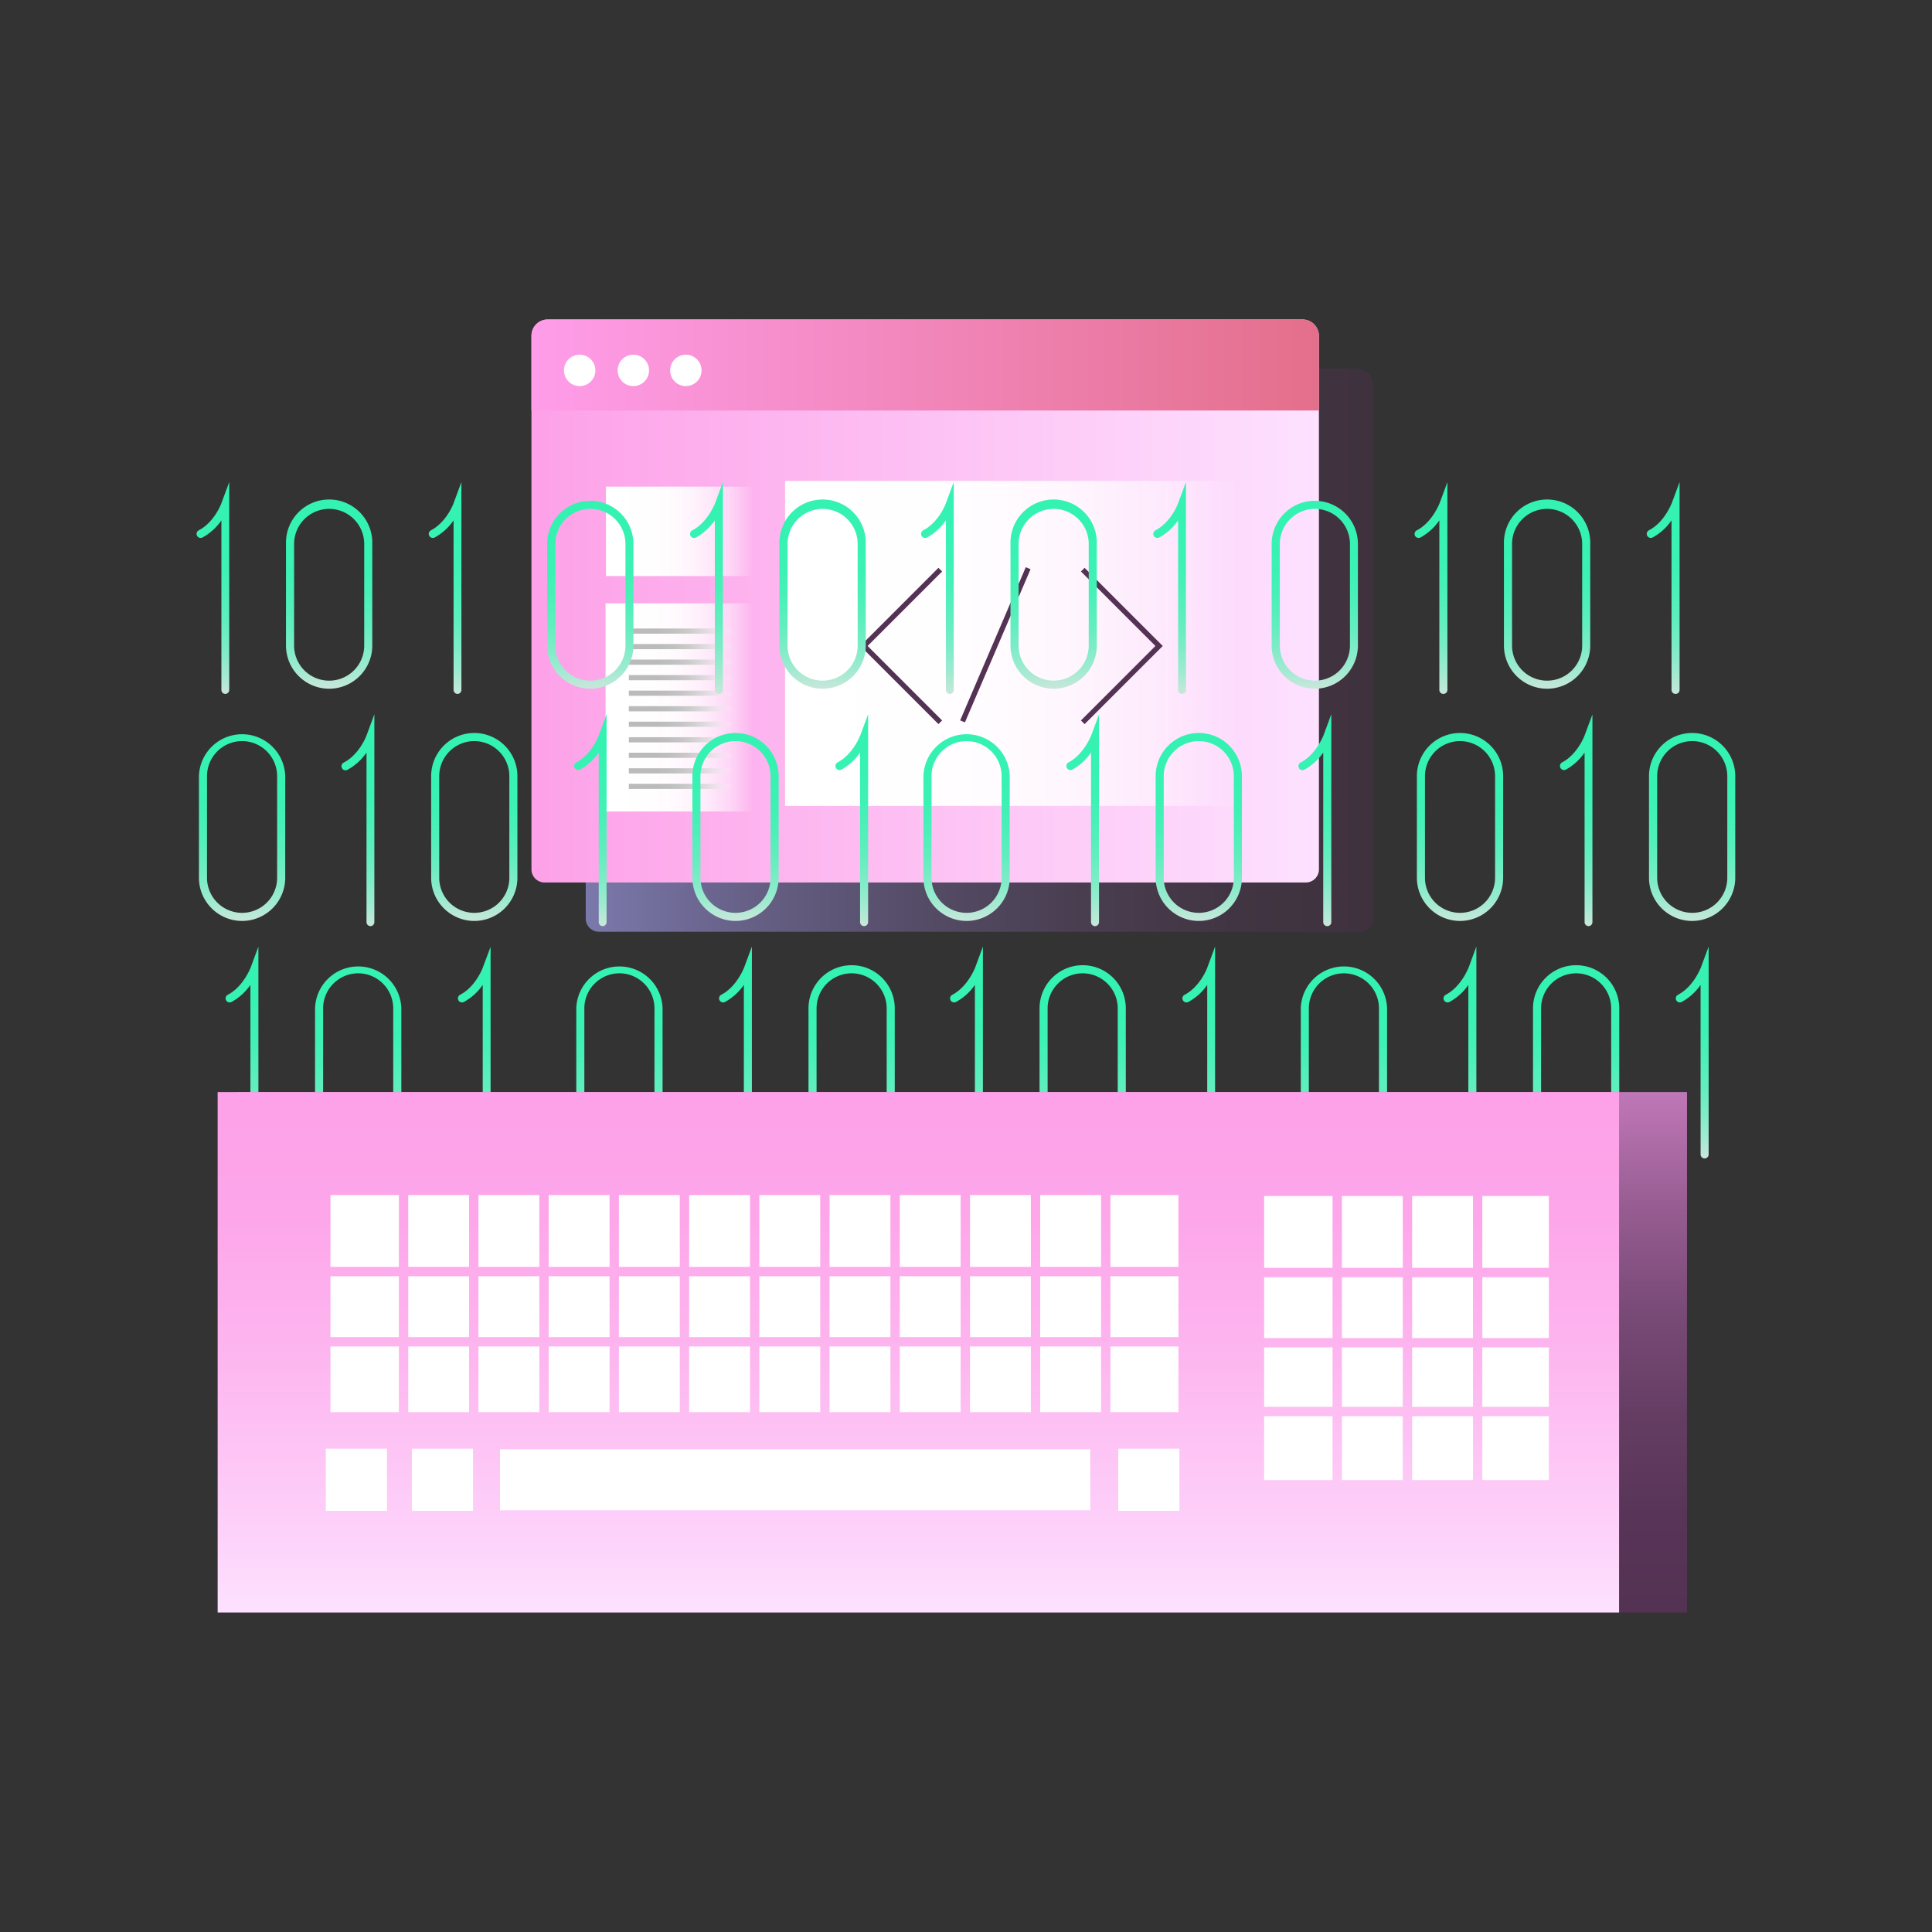 <svg xmlns="http://www.w3.org/2000/svg" xmlns:xlink="http://www.w3.org/1999/xlink" viewBox="0 0 512 512"><rect x="0" y="0" width="512" height="512" fill="#333333" stroke="none"/><defs><linearGradient id="linear-gradient" x1="155.23" y1="172.32" x2="363.92" y2="172.32" gradientUnits="userSpaceOnUse"><stop offset="0" stop-color="#7b78ab"/><stop offset="0.21" stop-color="#666086"/><stop offset="0.42" stop-color="#554c67"/><stop offset="0.63" stop-color="#493e50"/><stop offset="0.82" stop-color="#423543"/><stop offset="1" stop-color="#3f323e"/></linearGradient><linearGradient id="linear-gradient-2" x1="140.84" y1="159.27" x2="349.53" y2="159.27" gradientUnits="userSpaceOnUse"><stop offset="0" stop-color="#fda1e8"/><stop offset="1" stop-color="#fde1ff"/></linearGradient><linearGradient id="linear-gradient-3" x1="140.84" y1="96.73" x2="349.53" y2="96.73" gradientUnits="userSpaceOnUse"><stop offset="0" stop-color="#ff9dea"/><stop offset="1" stop-color="#e46f8b"/></linearGradient><linearGradient id="linear-gradient-4" x1="199.7" y1="140.81" x2="160.58" y2="140.81" gradientUnits="userSpaceOnUse"><stop offset="0" stop-color="#fff" stop-opacity="0"/><stop offset="0.04" stop-color="#fff" stop-opacity="0.13"/><stop offset="0.1" stop-color="#fff" stop-opacity="0.31"/><stop offset="0.16" stop-color="#fff" stop-opacity="0.48"/><stop offset="0.24" stop-color="#fff" stop-opacity="0.62"/><stop offset="0.31" stop-color="#fff" stop-opacity="0.74"/><stop offset="0.39" stop-color="#fff" stop-opacity="0.83"/><stop offset="0.49" stop-color="#fff" stop-opacity="0.91"/><stop offset="0.59" stop-color="#fff" stop-opacity="0.96"/><stop offset="0.73" stop-color="#fff" stop-opacity="0.99"/><stop offset="1" stop-color="#fff"/></linearGradient><linearGradient id="linear-gradient-5" x1="199.6" y1="187.48" x2="160.48" y2="187.48" xlink:href="#linear-gradient-4"/><linearGradient id="linear-gradient-6" x1="328.2" y1="170.51" x2="208.05" y2="170.51" xlink:href="#linear-gradient-4"/><linearGradient id="linear-gradient-7" x1="194.24" y1="167.25" x2="166.65" y2="167.25" gradientUnits="userSpaceOnUse"><stop offset="0" stop-color="#fff" stop-opacity="0"/><stop offset="0.02" stop-color="#fafafa" stop-opacity="0.07"/><stop offset="0.09" stop-color="#ebebeb" stop-opacity="0.28"/><stop offset="0.17" stop-color="#dedede" stop-opacity="0.48"/><stop offset="0.25" stop-color="#d3d3d3" stop-opacity="0.64"/><stop offset="0.34" stop-color="#cacaca" stop-opacity="0.77"/><stop offset="0.44" stop-color="#c3c3c3" stop-opacity="0.87"/><stop offset="0.56" stop-color="#bebebe" stop-opacity="0.95"/><stop offset="0.71" stop-color="#bbb" stop-opacity="0.99"/><stop offset="1" stop-color="#bababa"/></linearGradient><linearGradient id="linear-gradient-8" x1="194.24" y1="171.36" x2="166.65" y2="171.36" xlink:href="#linear-gradient-7"/><linearGradient id="linear-gradient-9" x1="194.24" y1="175.48" x2="166.65" y2="175.48" xlink:href="#linear-gradient-7"/><linearGradient id="linear-gradient-10" x1="194.24" y1="179.59" x2="166.65" y2="179.59" xlink:href="#linear-gradient-7"/><linearGradient id="linear-gradient-11" x1="194.24" y1="183.71" x2="166.65" y2="183.71" xlink:href="#linear-gradient-7"/><linearGradient id="linear-gradient-12" x1="194.24" y1="187.82" x2="166.65" y2="187.82" xlink:href="#linear-gradient-7"/><linearGradient id="linear-gradient-13" x1="194.24" y1="191.94" x2="166.65" y2="191.94" xlink:href="#linear-gradient-7"/><linearGradient id="linear-gradient-14" x1="194.24" y1="196.05" x2="166.65" y2="196.05" xlink:href="#linear-gradient-7"/><linearGradient id="linear-gradient-15" x1="194.24" y1="200.17" x2="166.65" y2="200.17" xlink:href="#linear-gradient-7"/><linearGradient id="linear-gradient-16" x1="194.24" y1="204.28" x2="166.65" y2="204.28" xlink:href="#linear-gradient-7"/><linearGradient id="linear-gradient-17" x1="194.24" y1="208.4" x2="166.65" y2="208.4" xlink:href="#linear-gradient-7"/><linearGradient id="linear-gradient-18" x1="156.46" y1="182.52" x2="156.46" y2="132.71" gradientUnits="userSpaceOnUse"><stop offset="0" stop-color="#c8e7db"/><stop offset="0.1" stop-color="#a0ead0"/><stop offset="0.21" stop-color="#7fecc7"/><stop offset="0.33" stop-color="#63eebf"/><stop offset="0.46" stop-color="#4ef0b9"/><stop offset="0.59" stop-color="#3ff1b5"/><stop offset="0.76" stop-color="#36f2b3"/><stop offset="1" stop-color="#33f2b2"/></linearGradient><linearGradient id="linear-gradient-19" x1="187.23" y1="183.9" x2="187.23" y2="127.75" xlink:href="#linear-gradient-18"/><linearGradient id="linear-gradient-20" x1="218" y1="182.52" x2="218" y2="132.71" xlink:href="#linear-gradient-18"/><linearGradient id="linear-gradient-21" x1="56.46" y1="183.9" x2="56.46" y2="127.75" xlink:href="#linear-gradient-18"/><linearGradient id="linear-gradient-22" x1="87.23" y1="182.52" x2="87.23" y2="132.71" xlink:href="#linear-gradient-18"/><linearGradient id="linear-gradient-23" x1="118" y1="183.9" x2="118" y2="127.75" xlink:href="#linear-gradient-18"/><linearGradient id="linear-gradient-24" x1="194.92" y1="244.06" x2="194.92" y2="194.25" xlink:href="#linear-gradient-18"/><linearGradient id="linear-gradient-25" x1="225.69" y1="245.44" x2="225.69" y2="189.29" xlink:href="#linear-gradient-18"/><linearGradient id="linear-gradient-26" x1="64.15" y1="244.06" x2="64.15" y2="194.25" xlink:href="#linear-gradient-18"/><linearGradient id="linear-gradient-27" x1="94.92" y1="245.44" x2="94.92" y2="189.29" xlink:href="#linear-gradient-18"/><linearGradient id="linear-gradient-28" x1="125.69" y1="244.06" x2="125.69" y2="194.25" xlink:href="#linear-gradient-18"/><linearGradient id="linear-gradient-29" x1="156.46" y1="245.44" x2="156.46" y2="189.29" xlink:href="#linear-gradient-18"/><linearGradient id="linear-gradient-30" x1="164.15" y1="305.6" x2="164.15" y2="255.79" xlink:href="#linear-gradient-18"/><linearGradient id="linear-gradient-31" x1="194.92" y1="306.98" x2="194.92" y2="250.83" xlink:href="#linear-gradient-18"/><linearGradient id="linear-gradient-32" x1="225.69" y1="305.6" x2="225.69" y2="255.79" xlink:href="#linear-gradient-18"/><linearGradient id="linear-gradient-33" x1="64.15" y1="306.98" x2="64.15" y2="250.83" xlink:href="#linear-gradient-18"/><linearGradient id="linear-gradient-34" x1="94.92" y1="305.6" x2="94.92" y2="255.79" xlink:href="#linear-gradient-18"/><linearGradient id="linear-gradient-35" x1="125.69" y1="306.98" x2="125.69" y2="250.88" xlink:href="#linear-gradient-18"/><linearGradient id="linear-gradient-36" x1="348.46" y1="182.52" x2="348.46" y2="132.71" xlink:href="#linear-gradient-18"/><linearGradient id="linear-gradient-37" x1="379.23" y1="183.9" x2="379.23" y2="127.75" xlink:href="#linear-gradient-18"/><linearGradient id="linear-gradient-38" x1="410" y1="182.52" x2="410" y2="132.71" xlink:href="#linear-gradient-18"/><linearGradient id="linear-gradient-39" x1="440.77" y1="183.9" x2="440.77" y2="127.75" xlink:href="#linear-gradient-18"/><linearGradient id="linear-gradient-40" x1="248.46" y1="183.9" x2="248.46" y2="127.75" xlink:href="#linear-gradient-18"/><linearGradient id="linear-gradient-41" x1="279.23" y1="182.52" x2="279.23" y2="132.71" xlink:href="#linear-gradient-18"/><linearGradient id="linear-gradient-42" x1="310" y1="183.9" x2="310" y2="127.75" xlink:href="#linear-gradient-18"/><linearGradient id="linear-gradient-43" x1="386.92" y1="244.06" x2="386.92" y2="194.25" xlink:href="#linear-gradient-18"/><linearGradient id="linear-gradient-44" x1="417.69" y1="245.44" x2="417.69" y2="189.34" xlink:href="#linear-gradient-18"/><linearGradient id="linear-gradient-45" x1="448.46" y1="244.06" x2="448.46" y2="194.25" xlink:href="#linear-gradient-18"/><linearGradient id="linear-gradient-46" x1="256.15" y1="244.06" x2="256.15" y2="194.25" xlink:href="#linear-gradient-18"/><linearGradient id="linear-gradient-47" x1="286.92" y1="245.44" x2="286.92" y2="189.34" xlink:href="#linear-gradient-18"/><linearGradient id="linear-gradient-48" x1="317.69" y1="244.06" x2="317.69" y2="194.25" xlink:href="#linear-gradient-18"/><linearGradient id="linear-gradient-49" x1="348.46" y1="245.44" x2="348.46" y2="189.29" xlink:href="#linear-gradient-18"/><linearGradient id="linear-gradient-50" x1="356.15" y1="305.6" x2="356.15" y2="255.79" xlink:href="#linear-gradient-18"/><linearGradient id="linear-gradient-51" x1="386.92" y1="306.98" x2="386.92" y2="250.83" xlink:href="#linear-gradient-18"/><linearGradient id="linear-gradient-52" x1="417.69" y1="305.6" x2="417.69" y2="255.79" xlink:href="#linear-gradient-18"/><linearGradient id="linear-gradient-53" x1="448.46" y1="306.98" x2="448.46" y2="250.83" xlink:href="#linear-gradient-18"/><linearGradient id="linear-gradient-54" x1="256.15" y1="306.98" x2="256.15" y2="250.83" xlink:href="#linear-gradient-18"/><linearGradient id="linear-gradient-55" x1="286.92" y1="305.6" x2="286.92" y2="255.79" xlink:href="#linear-gradient-18"/><linearGradient id="linear-gradient-56" x1="317.69" y1="306.98" x2="317.69" y2="250.83" xlink:href="#linear-gradient-18"/><linearGradient id="New_Gradient_Swatch_6" x1="255.03" y1="289.41" x2="255.03" y2="427.33" gradientUnits="userSpaceOnUse"><stop offset="0" stop-color="#bf77b7"/><stop offset="0.02" stop-color="#bc75b4"/><stop offset="0.22" stop-color="#975d92"/><stop offset="0.42" stop-color="#794a77"/><stop offset="0.62" stop-color="#653d63"/><stop offset="0.81" stop-color="#583558"/><stop offset="1" stop-color="#543254"/></linearGradient><linearGradient id="linear-gradient-57" x1="243.38" y1="289.41" x2="243.38" y2="427.33" gradientUnits="userSpaceOnUse"><stop offset="0" stop-color="#fda1e8"/><stop offset="0.23" stop-color="#fda6ea"/><stop offset="0.51" stop-color="#fdb6ef"/><stop offset="0.82" stop-color="#fdcff9"/><stop offset="1" stop-color="#fde1ff"/></linearGradient></defs><title>Coding</title><g id="Coding"><path d="M156.14,97.72H359.53a4.39,4.39,0,0,1,4.39,4.39V243.44a3.48,3.48,0,0,1-3.48,3.48H158.71a3.48,3.48,0,0,1-3.48-3.48V98.63A.91.91,0,0,1,156.14,97.72Z" style="fill:url(#linear-gradient)"/><path d="M145.23,84.67H345.14a4.39,4.39,0,0,1,4.39,4.39V230.39a3.48,3.48,0,0,1-3.48,3.48H144.32a3.48,3.48,0,0,1-3.48-3.48V89.06A4.39,4.39,0,0,1,145.23,84.67Z" style="fill:url(#linear-gradient-2)"/><path d="M145.1,84.67H345.27a4.26,4.26,0,0,1,4.26,4.26v19.86a0,0,0,0,1,0,0H140.84a0,0,0,0,1,0,0V88.92a4.26,4.26,0,0,1,4.26-4.26Z" style="fill:url(#linear-gradient-3)"/><rect x="160.58" y="128.96" width="39.12" height="23.7" style="fill:url(#linear-gradient-4)"/><rect x="160.48" y="159.9" width="39.12" height="55.15" style="fill:url(#linear-gradient-5)"/><rect x="208.05" y="127.45" width="120.14" height="86.12" style="fill:url(#linear-gradient-6)"/><path d="M157.78,98.16A4.16,4.16,0,1,1,153.62,94,4.16,4.16,0,0,1,157.78,98.16Z" style="fill:#fff"/><path d="M172,98.16A4.16,4.16,0,1,1,167.8,94,4.16,4.16,0,0,1,172,98.16Z" style="fill:#fff"/><path d="M185.92,98.16A4.16,4.16,0,1,1,181.76,94,4.16,4.16,0,0,1,185.92,98.16Z" style="fill:#fff"/><rect x="166.65" y="166.56" width="27.59" height="1.37" style="fill:url(#linear-gradient-7)"/><rect x="166.65" y="170.67" width="27.59" height="1.37" style="fill:url(#linear-gradient-8)"/><rect x="166.65" y="174.79" width="27.59" height="1.37" style="fill:url(#linear-gradient-9)"/><rect x="166.65" y="178.9" width="27.59" height="1.37" style="fill:url(#linear-gradient-10)"/><rect x="166.65" y="183.02" width="27.59" height="1.37" style="fill:url(#linear-gradient-11)"/><rect x="166.65" y="187.14" width="27.59" height="1.37" style="fill:url(#linear-gradient-12)"/><rect x="166.65" y="191.25" width="27.59" height="1.37" style="fill:url(#linear-gradient-13)"/><rect x="166.65" y="195.37" width="27.59" height="1.37" style="fill:url(#linear-gradient-14)"/><rect x="166.65" y="199.48" width="27.59" height="1.37" style="fill:url(#linear-gradient-15)"/><rect x="166.65" y="203.6" width="27.59" height="1.37" style="fill:url(#linear-gradient-16)"/><rect x="166.65" y="207.71" width="27.59" height="1.37" style="fill:url(#linear-gradient-17)"/><polygon points="287.43 191.9 286.46 190.93 306.2 171.19 286.46 151.45 287.43 150.48 308.14 171.19 287.43 191.9" style="fill:#543254"/><polygon points="248.7 191.9 227.99 171.19 248.7 150.48 249.67 151.45 229.93 171.19 249.67 190.93 248.7 191.9" style="fill:#543254"/><rect x="241.69" y="170.2" width="44.16" height="1.37" transform="translate(2.83 346.05) rotate(-66.81)" style="fill:#543254"/><path d="M156.46,182.52A11.44,11.44,0,0,1,145,171.09V144.15a11.43,11.43,0,1,1,22.86,0v26.94A11.45,11.45,0,0,1,156.46,182.52Zm0-47.66a9.3,9.3,0,0,0-9.29,9.29v26.94a9.29,9.29,0,0,0,18.58,0V144.15A9.3,9.3,0,0,0,156.46,134.86Z" style="fill:url(#linear-gradient-18)"/><path d="M190.51,183.9a1.07,1.07,0,0,1-1.07-1.07V137.9a14.65,14.65,0,0,1-5,4.54A1.07,1.07,0,0,1,183,142a1.06,1.06,0,0,1,.45-1.44c4.16-2.17,6-7.13,6.05-7.18l2.08-5.61v55.08A1.07,1.07,0,0,1,190.51,183.9Z" style="fill:url(#linear-gradient-19)"/><path d="M218,182.52a11.45,11.45,0,0,1-11.44-11.43V144.15a11.44,11.44,0,1,1,22.87,0v26.94A11.45,11.45,0,0,1,218,182.52Zm0-47.66a9.3,9.3,0,0,0-9.29,9.29v26.94a9.29,9.29,0,0,0,18.58,0V144.15A9.3,9.3,0,0,0,218,134.86Z" style="fill:url(#linear-gradient-20)"/><path d="M59.74,183.9a1.07,1.07,0,0,1-1.07-1.07V137.9a14.47,14.47,0,0,1-5,4.54,1.07,1.07,0,0,1-1.45-.46,1.06,1.06,0,0,1,.45-1.44c4.16-2.17,6-7.13,6-7.18l2.08-5.61v55.08A1.07,1.07,0,0,1,59.74,183.9Z" style="fill:url(#linear-gradient-21)"/><path d="M87.23,182.52a11.45,11.45,0,0,1-11.44-11.43V144.15a11.44,11.44,0,1,1,22.87,0v26.94A11.45,11.45,0,0,1,87.23,182.52Zm0-47.66a9.3,9.3,0,0,0-9.29,9.29v26.94a9.29,9.29,0,0,0,18.58,0V144.15A9.3,9.3,0,0,0,87.23,134.86Z" style="fill:url(#linear-gradient-22)"/><path d="M121.28,183.9a1.08,1.08,0,0,1-1.08-1.07V137.9a14.47,14.47,0,0,1-5,4.54,1.07,1.07,0,0,1-1-1.9c4.16-2.17,6-7.13,6-7.18l2.08-5.61v55.08A1.07,1.07,0,0,1,121.28,183.9Z" style="fill:url(#linear-gradient-23)"/><path d="M194.92,244.06a11.45,11.45,0,0,1-11.43-11.44V205.68a11.43,11.43,0,0,1,22.86,0v26.94A11.44,11.44,0,0,1,194.92,244.06Zm0-47.66a9.3,9.3,0,0,0-9.29,9.28v26.94a9.29,9.29,0,0,0,18.58,0V205.68A9.3,9.3,0,0,0,194.92,196.4Z" style="fill:url(#linear-gradient-24)"/><path d="M229,245.44a1.07,1.07,0,0,1-1.07-1.07V199.44a14.56,14.56,0,0,1-5,4.54,1.08,1.08,0,0,1-1-1.91c4.16-2.17,6-7.12,6.05-7.17l2.08-5.61v55.08A1.07,1.07,0,0,1,229,245.44Z" style="fill:url(#linear-gradient-25)"/><path d="M64.15,244.06a11.45,11.45,0,0,1-11.43-11.44V205.68a11.44,11.44,0,0,1,22.87,0v26.94A11.45,11.45,0,0,1,64.15,244.06Zm0-47.66a9.3,9.3,0,0,0-9.29,9.28v26.94a9.29,9.29,0,1,0,18.58,0V205.68A9.3,9.3,0,0,0,64.15,196.4Z" style="fill:url(#linear-gradient-26)"/><path d="M98.2,245.44a1.07,1.07,0,0,1-1.07-1.07V199.44a14.56,14.56,0,0,1-5,4.54,1.08,1.08,0,1,1-1-1.91c4.15-2.17,6-7.12,6-7.17l2.08-5.61v55.08A1.07,1.07,0,0,1,98.2,245.44Z" style="fill:url(#linear-gradient-27)"/><path d="M125.69,244.06a11.45,11.45,0,0,1-11.43-11.44V205.68a11.43,11.43,0,0,1,22.86,0v26.94A11.44,11.44,0,0,1,125.69,244.06Zm0-47.66a9.3,9.3,0,0,0-9.29,9.28v26.94a9.29,9.29,0,0,0,18.58,0V205.68A9.3,9.3,0,0,0,125.69,196.4Z" style="fill:url(#linear-gradient-28)"/><path d="M159.74,245.44a1.07,1.07,0,0,1-1.07-1.07V199.44a14.56,14.56,0,0,1-5,4.54,1.08,1.08,0,0,1-1-1.91c4.16-2.17,6-7.12,6-7.17l2.08-5.61v55.08A1.07,1.07,0,0,1,159.74,245.44Z" style="fill:url(#linear-gradient-29)"/><path d="M164.15,305.6a11.45,11.45,0,0,1-11.43-11.44V267.22a11.44,11.44,0,0,1,22.87,0v26.94A11.45,11.45,0,0,1,164.15,305.6Zm0-47.66a9.3,9.3,0,0,0-9.29,9.28v26.94a9.29,9.29,0,0,0,18.58,0V267.22A9.3,9.3,0,0,0,164.15,257.94Z" style="fill:url(#linear-gradient-30)"/><path d="M198.2,307a1.07,1.07,0,0,1-1.07-1.07V261a14.44,14.44,0,0,1-5,4.53,1.07,1.07,0,0,1-1.45-.45,1.08,1.08,0,0,1,.45-1.45c4.16-2.17,6-7.12,6.05-7.17l2.08-5.61v55.08A1.07,1.07,0,0,1,198.2,307Z" style="fill:url(#linear-gradient-31)"/><path d="M225.69,305.6a11.45,11.45,0,0,1-11.43-11.44V267.22a11.43,11.43,0,1,1,22.86,0v26.94A11.45,11.45,0,0,1,225.69,305.6Zm0-47.66a9.3,9.3,0,0,0-9.29,9.28v26.94a9.29,9.29,0,0,0,18.58,0V267.22A9.3,9.3,0,0,0,225.69,257.94Z" style="fill:url(#linear-gradient-32)"/><path d="M67.43,307a1.07,1.07,0,0,1-1.07-1.07V261a14.44,14.44,0,0,1-5,4.53,1.07,1.07,0,1,1-1-1.9c4.15-2.17,6-7.12,6.05-7.17l2.07-5.61v55.08A1.07,1.07,0,0,1,67.43,307Z" style="fill:url(#linear-gradient-33)"/><path d="M94.92,305.6a11.45,11.45,0,0,1-11.43-11.44V267.22a11.44,11.44,0,0,1,22.87,0v26.94A11.45,11.45,0,0,1,94.92,305.6Zm0-47.66a9.3,9.3,0,0,0-9.29,9.28v26.94a9.29,9.29,0,1,0,18.58,0V267.22A9.3,9.3,0,0,0,94.92,257.94Z" style="fill:url(#linear-gradient-34)"/><path d="M129,307a1.07,1.07,0,0,1-1.07-1.07V261a14.44,14.44,0,0,1-5,4.53,1.07,1.07,0,0,1-1.45-.45,1.08,1.08,0,0,1,.45-1.45c4.14-2.16,6-7.12,6-7.17l2.08-5.56v55A1.07,1.07,0,0,1,129,307Z" style="fill:url(#linear-gradient-35)"/><path d="M348.46,182.52A11.44,11.44,0,0,1,337,171.09V144.15a11.43,11.43,0,1,1,22.86,0v26.94A11.45,11.45,0,0,1,348.46,182.52Zm0-47.66a9.3,9.3,0,0,0-9.29,9.29v26.94a9.29,9.29,0,0,0,18.58,0V144.15A9.3,9.3,0,0,0,348.46,134.86Z" style="fill:url(#linear-gradient-36)"/><path d="M382.51,183.9a1.07,1.07,0,0,1-1.07-1.07V137.91a14.63,14.63,0,0,1-5,4.53A1.07,1.07,0,0,1,375,142a1.06,1.06,0,0,1,.45-1.44c4.16-2.17,6-7.13,6.05-7.18l2.08-5.61v55.08A1.07,1.07,0,0,1,382.51,183.9Z" style="fill:url(#linear-gradient-37)"/><path d="M410,182.52a11.45,11.45,0,0,1-11.44-11.43V144.15a11.44,11.44,0,1,1,22.87,0v26.94A11.45,11.45,0,0,1,410,182.52Zm0-47.66a9.3,9.3,0,0,0-9.29,9.29v26.94a9.29,9.29,0,0,0,18.58,0V144.15A9.3,9.3,0,0,0,410,134.86Z" style="fill:url(#linear-gradient-38)"/><path d="M444.05,183.9a1.07,1.07,0,0,1-1.08-1.07V137.9a14.47,14.47,0,0,1-5,4.54,1.07,1.07,0,0,1-1.44-.46,1.05,1.05,0,0,1,.45-1.44c4.16-2.17,6-7.13,6.05-7.18l2.08-5.61v55.08A1.07,1.07,0,0,1,444.05,183.9Z" style="fill:url(#linear-gradient-39)"/><path d="M251.74,183.9a1.07,1.07,0,0,1-1.07-1.07V137.9a14.47,14.47,0,0,1-5,4.54,1.07,1.07,0,0,1-1.45-.46,1.06,1.06,0,0,1,.45-1.44c4.16-2.17,6-7.13,6-7.18l2.08-5.61v55.08A1.07,1.07,0,0,1,251.74,183.9Z" style="fill:url(#linear-gradient-40)"/><path d="M279.23,182.52a11.45,11.45,0,0,1-11.44-11.43V144.15a11.44,11.44,0,1,1,22.87,0v26.94A11.45,11.45,0,0,1,279.23,182.52Zm0-47.66a9.3,9.3,0,0,0-9.29,9.29v26.94a9.29,9.29,0,0,0,18.58,0V144.15A9.3,9.3,0,0,0,279.23,134.86Z" style="fill:url(#linear-gradient-41)"/><path d="M313.28,183.9a1.06,1.06,0,0,1-1.07-1.07V137.91a14.67,14.67,0,0,1-5,4.53,1.07,1.07,0,0,1-1-1.9c4.16-2.17,6-7.13,6-7.18l2.08-5.61v55.08A1.07,1.07,0,0,1,313.28,183.9Z" style="fill:url(#linear-gradient-42)"/><path d="M386.92,244.06a11.45,11.45,0,0,1-11.43-11.44V205.68a11.43,11.43,0,0,1,22.86,0v26.94A11.45,11.45,0,0,1,386.92,244.06Zm0-47.66a9.3,9.3,0,0,0-9.29,9.28v26.94a9.29,9.29,0,1,0,18.58,0V205.68A9.3,9.3,0,0,0,386.92,196.4Z" style="fill:url(#linear-gradient-43)"/><path d="M421,245.44a1.07,1.07,0,0,1-1.07-1.07V199.44a14.47,14.47,0,0,1-5,4.54,1.08,1.08,0,0,1-1-1.91c4.14-2.16,6-7.12,6-7.17l2.08-5.56v55A1.07,1.07,0,0,1,421,245.44Z" style="fill:url(#linear-gradient-44)"/><path d="M448.46,244.06A11.44,11.44,0,0,1,437,232.62V205.68a11.43,11.43,0,0,1,22.86,0v26.94A11.45,11.45,0,0,1,448.46,244.06Zm0-47.66a9.3,9.3,0,0,0-9.29,9.28v26.94a9.29,9.29,0,0,0,18.58,0V205.68A9.3,9.3,0,0,0,448.46,196.4Z" style="fill:url(#linear-gradient-45)"/><path d="M256.15,244.06a11.45,11.45,0,0,1-11.43-11.44V205.68a11.44,11.44,0,0,1,22.87,0v26.94A11.45,11.45,0,0,1,256.15,244.06Zm0-47.66a9.3,9.3,0,0,0-9.29,9.28v26.94a9.29,9.29,0,0,0,18.58,0V205.68A9.3,9.3,0,0,0,256.15,196.4Z" style="fill:url(#linear-gradient-46)"/><path d="M290.2,245.44a1.07,1.07,0,0,1-1.07-1.07V199.44a14.56,14.56,0,0,1-5,4.54,1.08,1.08,0,0,1-1-1.91c4.13-2.16,6-7.12,6.05-7.17l2.07-5.56v55A1.07,1.07,0,0,1,290.2,245.44Z" style="fill:url(#linear-gradient-47)"/><path d="M317.69,244.06a11.45,11.45,0,0,1-11.43-11.44V205.68a11.43,11.43,0,0,1,22.86,0v26.94A11.44,11.44,0,0,1,317.69,244.06Zm0-47.66a9.3,9.3,0,0,0-9.29,9.28v26.94a9.29,9.29,0,0,0,18.58,0V205.68A9.3,9.3,0,0,0,317.69,196.4Z" style="fill:url(#linear-gradient-48)"/><path d="M351.74,245.44a1.07,1.07,0,0,1-1.07-1.07V199.44a14.6,14.6,0,0,1-5,4.54,1.07,1.07,0,0,1-1.44-.46,1.09,1.09,0,0,1,.45-1.45c4.16-2.17,6-7.12,6.05-7.17l2.08-5.61v55.08A1.07,1.07,0,0,1,351.74,245.44Z" style="fill:url(#linear-gradient-49)"/><path d="M356.15,305.6a11.45,11.45,0,0,1-11.43-11.44V267.22a11.44,11.44,0,0,1,22.87,0v26.94A11.45,11.45,0,0,1,356.15,305.6Zm0-47.66a9.3,9.3,0,0,0-9.29,9.28v26.94a9.29,9.29,0,1,0,18.58,0V267.22A9.3,9.3,0,0,0,356.15,257.94Z" style="fill:url(#linear-gradient-50)"/><path d="M390.2,307a1.07,1.07,0,0,1-1.07-1.07V261a14.44,14.44,0,0,1-5,4.53,1.07,1.07,0,1,1-1-1.9c4.15-2.17,6-7.12,6.05-7.17l2.07-5.61v55.08A1.07,1.07,0,0,1,390.2,307Z" style="fill:url(#linear-gradient-51)"/><path d="M417.69,305.6a11.45,11.45,0,0,1-11.43-11.44V267.22a11.43,11.43,0,1,1,22.86,0v26.94A11.44,11.44,0,0,1,417.69,305.6Zm0-47.66a9.3,9.3,0,0,0-9.29,9.28v26.94a9.29,9.29,0,0,0,18.58,0V267.22A9.3,9.3,0,0,0,417.69,257.94Z" style="fill:url(#linear-gradient-52)"/><path d="M451.74,307a1.07,1.07,0,0,1-1.07-1.07V261a14.48,14.48,0,0,1-5,4.53,1.06,1.06,0,0,1-1.44-.45,1.07,1.07,0,0,1,.45-1.45c4.16-2.17,6-7.12,6.05-7.17l2.08-5.61v55.08A1.07,1.07,0,0,1,451.74,307Z" style="fill:url(#linear-gradient-53)"/><path d="M259.43,307a1.07,1.07,0,0,1-1.07-1.07V261a14.44,14.44,0,0,1-5,4.53,1.07,1.07,0,1,1-1-1.9c4.15-2.17,6-7.12,6.05-7.17l2.07-5.61v55.08A1.07,1.07,0,0,1,259.43,307Z" style="fill:url(#linear-gradient-54)"/><path d="M286.92,305.6a11.45,11.45,0,0,1-11.43-11.44V267.22a11.43,11.43,0,1,1,22.86,0v26.94A11.44,11.44,0,0,1,286.92,305.6Zm0-47.66a9.3,9.3,0,0,0-9.29,9.28v26.94a9.29,9.29,0,1,0,18.58,0V267.22A9.3,9.3,0,0,0,286.92,257.94Z" style="fill:url(#linear-gradient-55)"/><path d="M321,307a1.07,1.07,0,0,1-1.07-1.07V261a14.44,14.44,0,0,1-5,4.53,1.07,1.07,0,1,1-1-1.9c4.15-2.17,6-7.12,6-7.17l2.08-5.61v55.08A1.07,1.07,0,0,1,321,307Z" style="fill:url(#linear-gradient-56)"/><rect x="62.98" y="289.41" width="384.09" height="137.92" style="fill:url(#New_Gradient_Swatch_6)"/><rect x="57.68" y="289.41" width="371.39" height="137.92" style="fill:url(#linear-gradient-57)"/><rect x="132.51" y="384.07" width="156.41" height="16.16" style="fill:#fff"/><rect x="86.35" y="383.92" width="16.21" height="16.47" style="fill:#fff"/><rect x="109.15" y="383.92" width="16.21" height="16.47" style="fill:#fff"/><rect x="296.35" y="383.92" width="16.21" height="16.47" style="fill:#fff"/><rect x="182.63" y="316.7" width="16.13" height="19.04" style="fill:#fff"/><rect x="219.84" y="338.22" width="16.13" height="16.13" style="fill:#fff"/><rect x="182.63" y="338.22" width="16.13" height="16.13" style="fill:#fff"/><rect x="201.24" y="316.7" width="16.13" height="19.04" style="fill:#fff"/><rect x="201.24" y="338.22" width="16.13" height="16.13" style="fill:#fff"/><rect x="126.8" y="316.7" width="16.13" height="19.04" style="fill:#fff"/><rect x="164.02" y="338.22" width="16.13" height="16.13" style="fill:#fff"/><rect x="164.02" y="316.7" width="16.13" height="19.04" style="fill:#fff"/><rect x="145.41" y="338.22" width="16.13" height="16.13" style="fill:#fff"/><rect x="87.58" y="338.22" width="18.13" height="16.13" style="fill:#fff"/><rect x="275.67" y="338.22" width="16.13" height="16.13" style="fill:#fff"/><rect x="219.84" y="316.7" width="16.13" height="19.04" style="fill:#fff"/><rect x="257.06" y="316.7" width="16.13" height="19.04" style="fill:#fff"/><rect x="294.28" y="316.7" width="18.02" height="19.04" style="fill:#fff"/><rect x="238.45" y="338.22" width="16.13" height="16.13" style="fill:#fff"/><rect x="238.45" y="316.7" width="16.13" height="19.04" style="fill:#fff"/><rect x="257.06" y="338.22" width="16.13" height="16.13" style="fill:#fff"/><rect x="145.41" y="316.7" width="16.13" height="19.04" style="fill:#fff"/><rect x="275.67" y="316.7" width="16.13" height="19.04" style="fill:#fff"/><rect x="275.67" y="356.83" width="16.13" height="17.41" style="fill:#fff"/><rect x="257.06" y="356.83" width="16.13" height="17.41" style="fill:#fff"/><rect x="238.45" y="356.83" width="16.13" height="17.41" style="fill:#fff"/><rect x="294.28" y="356.83" width="18.02" height="17.41" style="fill:#fff"/><rect x="87.58" y="356.83" width="18.13" height="17.41" style="fill:#fff"/><rect x="294.28" y="338.22" width="18.02" height="16.13" style="fill:#fff"/><rect x="219.84" y="356.83" width="16.13" height="17.41" style="fill:#fff"/><rect x="87.58" y="316.7" width="18.13" height="19.04" style="fill:#fff"/><rect x="108.19" y="338.22" width="16.13" height="16.13" style="fill:#fff"/><rect x="126.8" y="356.83" width="16.13" height="17.41" style="fill:#fff"/><rect x="201.24" y="356.83" width="16.13" height="17.41" style="fill:#fff"/><rect x="126.8" y="338.22" width="16.13" height="16.13" style="fill:#fff"/><rect x="108.19" y="316.7" width="16.13" height="19.04" style="fill:#fff"/><rect x="108.19" y="356.83" width="16.13" height="17.41" style="fill:#fff"/><rect x="182.63" y="356.83" width="16.13" height="17.41" style="fill:#fff"/><rect x="145.41" y="356.83" width="16.13" height="17.41" style="fill:#fff"/><rect x="164.02" y="356.83" width="16.13" height="17.41" style="fill:#fff"/><rect x="355.62" y="338.47" width="16.13" height="16.13" style="fill:#fff"/><rect x="374.23" y="357.08" width="16.13" height="15.75" style="fill:#fff"/><rect x="355.62" y="357.08" width="16.13" height="15.75" style="fill:#fff"/><rect x="392.83" y="316.95" width="17.64" height="19.04" style="fill:#fff"/><rect x="355.62" y="316.95" width="16.13" height="19.04" style="fill:#fff"/><rect x="335.01" y="338.47" width="18.13" height="16.13" style="fill:#fff"/><rect x="374.23" y="338.47" width="16.13" height="16.13" style="fill:#fff"/><rect x="335.01" y="357.08" width="18.13" height="15.75" style="fill:#fff"/><rect x="335.01" y="316.95" width="18.13" height="19.04" style="fill:#fff"/><rect x="335.01" y="375.31" width="18.13" height="16.93" style="fill:#fff"/><rect x="392.83" y="338.47" width="17.64" height="16.13" style="fill:#fff"/><rect x="392.83" y="375.31" width="17.64" height="16.93" style="fill:#fff"/><rect x="374.23" y="316.95" width="16.13" height="19.04" style="fill:#fff"/><rect x="374.23" y="375.31" width="16.13" height="16.93" style="fill:#fff"/><rect x="392.83" y="357.08" width="17.64" height="15.75" style="fill:#fff"/><rect x="355.62" y="375.31" width="16.13" height="16.93" style="fill:#fff"/></g></svg>